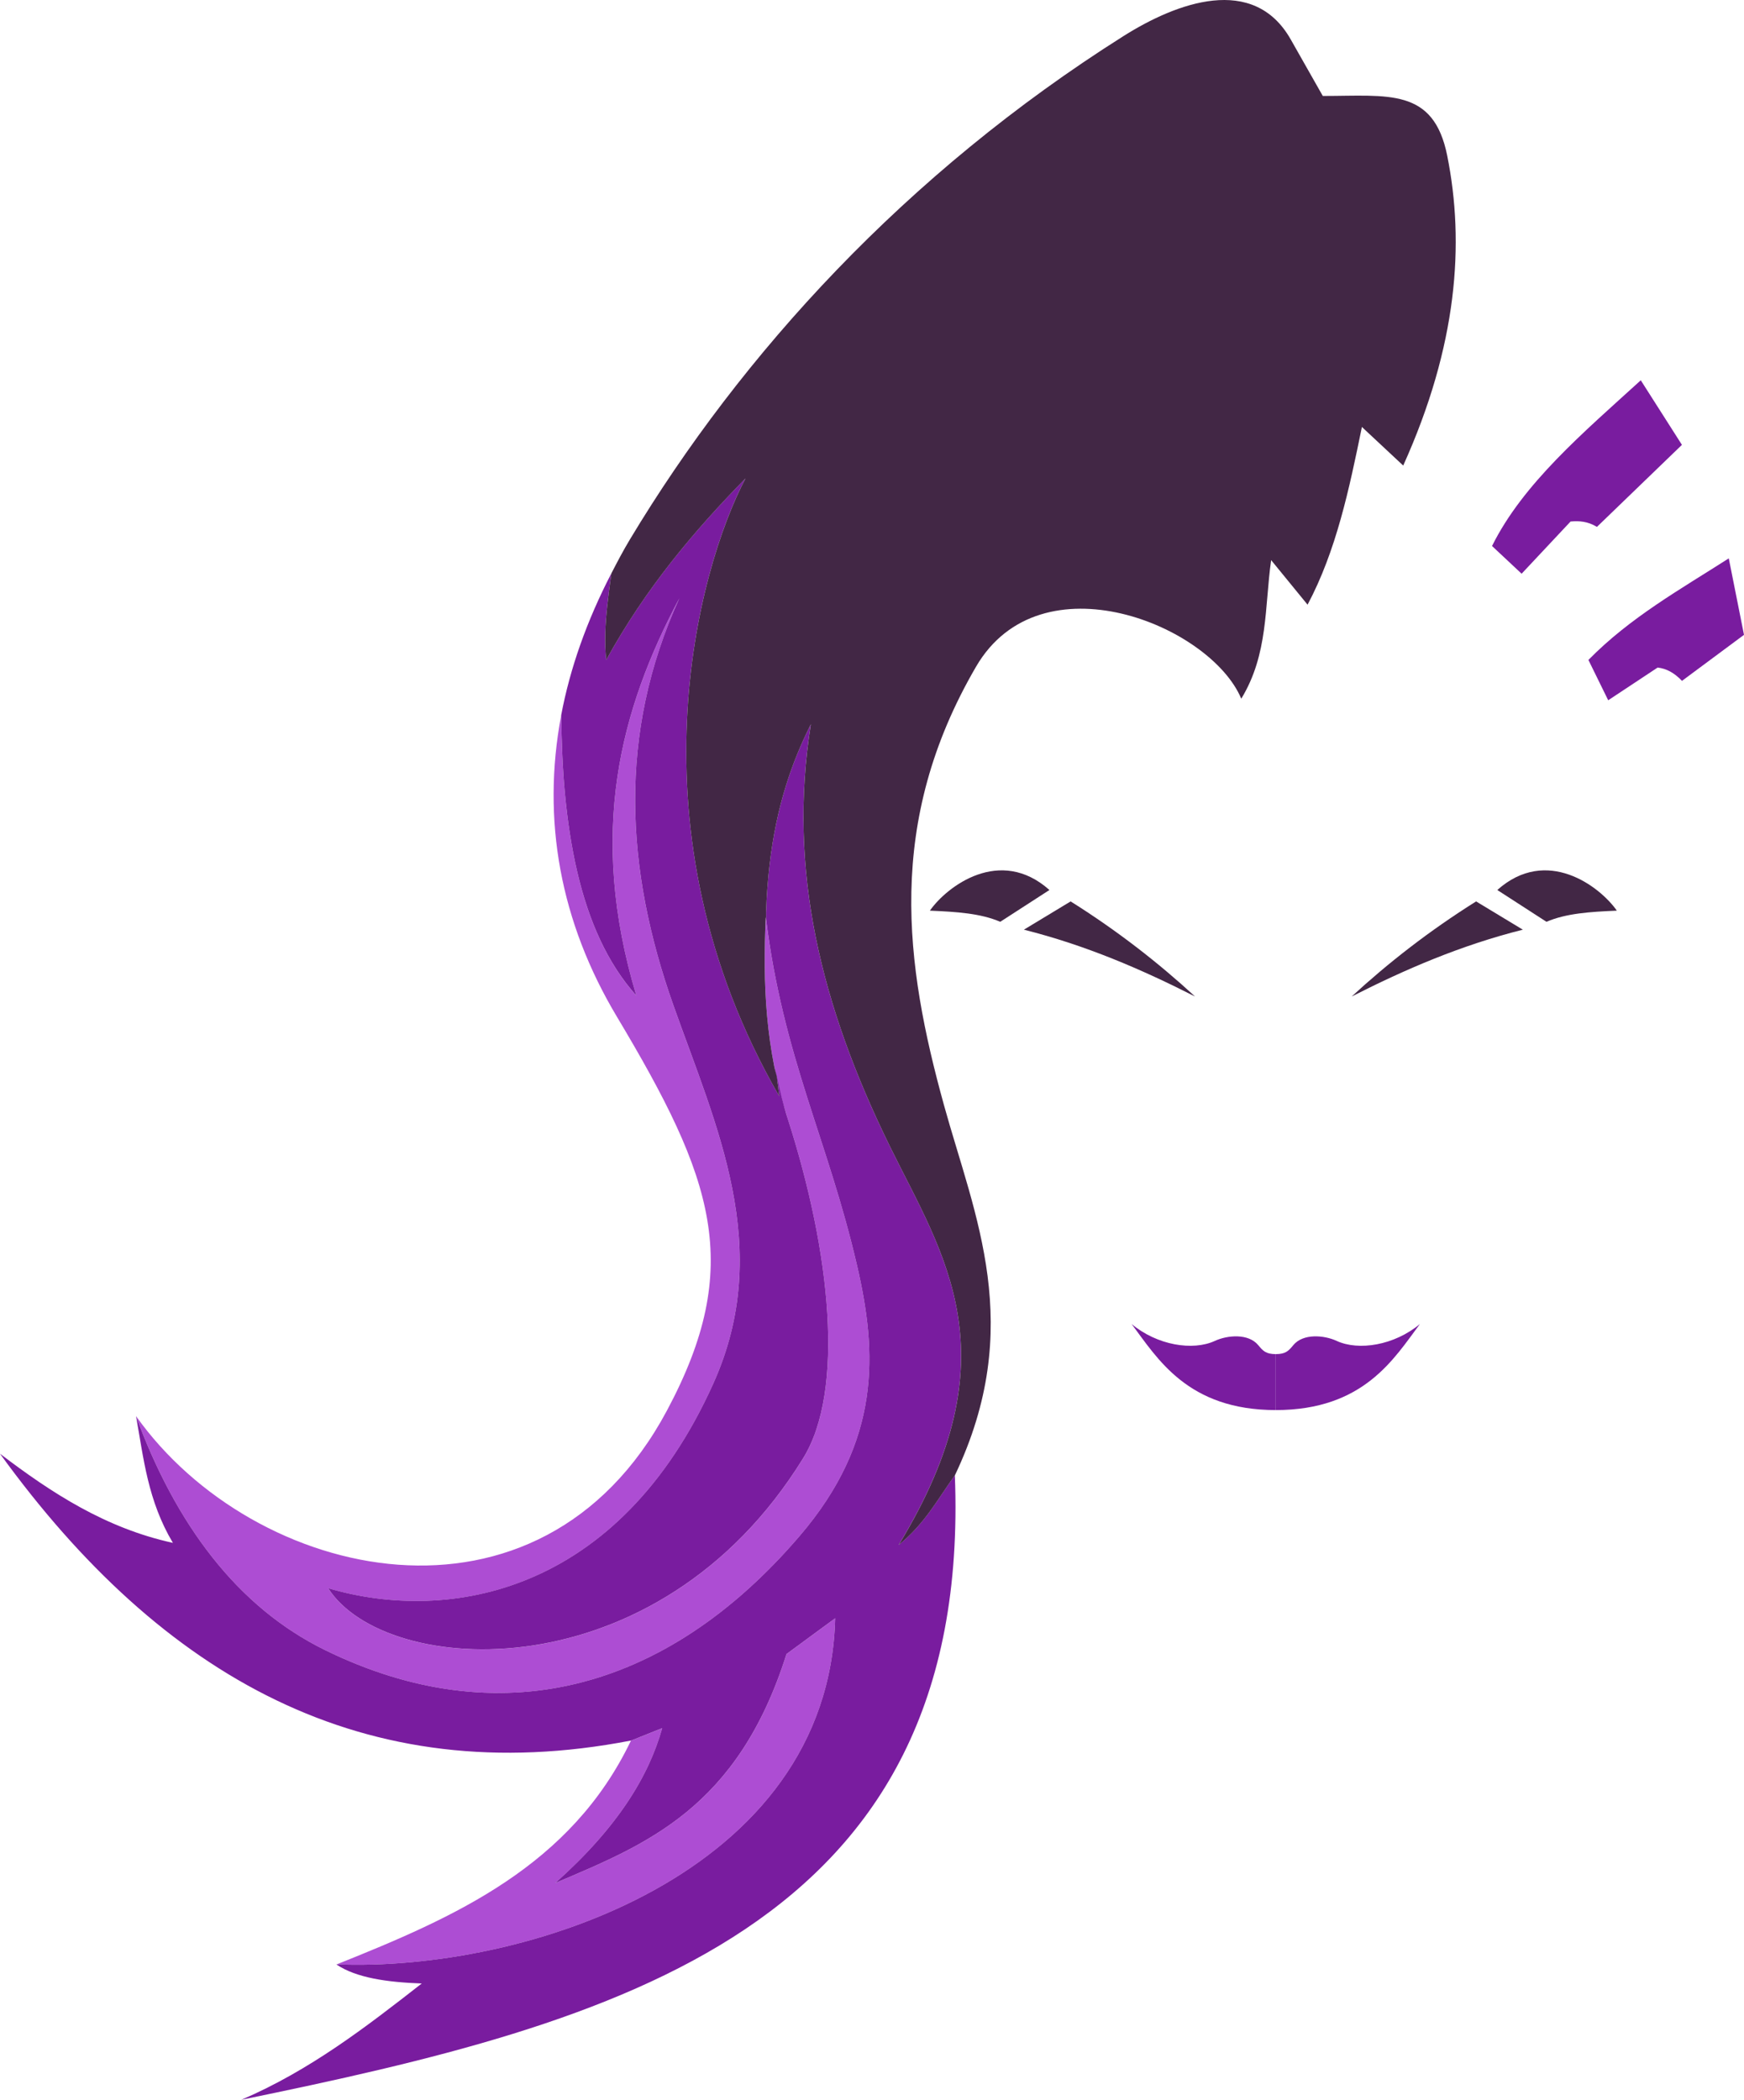 <?xml version="1.0" encoding="UTF-8" standalone="no"?>
<!-- Created with Inkscape (http://www.inkscape.org/) -->

<svg
   xmlns:dc="http://purl.org/dc/elements/1.1/"
   xmlns:cc="http://creativecommons.org/ns#"
   xmlns:rdf="http://www.w3.org/1999/02/22-rdf-syntax-ns#"
   xmlns:svg="http://www.w3.org/2000/svg"
   xmlns="http://www.w3.org/2000/svg"
   xmlns:sodipodi="http://sodipodi.sourceforge.net/DTD/sodipodi-0.dtd"
   xmlns:inkscape="http://www.inkscape.org/namespaces/inkscape"
   width="114.363mm"
   height="137.681mm"
   viewBox="0 0 405.225 487.846"
   id="svg5375"
   version="1.1"
   inkscape:version="0.91 r13725"
   sodipodi:docname="Icon.svg">
  <defs
     id="defs5377" />
  <sodipodi:namedview
     id="base"
     pagecolor="#ffffff"
     bordercolor="#666666"
     borderopacity="1.0"
     inkscape:pageopacity="0.0"
     inkscape:pageshadow="2"
     inkscape:zoom="0.70710678"
     inkscape:cx="321.83281"
     inkscape:cy="35.889313"
     inkscape:document-units="px"
     inkscape:current-layer="layer1"
     showgrid="false"
     fit-margin-top="0"
     fit-margin-left="0"
     fit-margin-right="0"
     fit-margin-bottom="0"
     inkscape:window-width="739"
     inkscape:window-height="391"
     inkscape:window-x="1269"
     inkscape:window-y="96"
     inkscape:window-maximized="0">
    <inkscape:grid
       type="xygrid"
       id="grid5934"
       originx="-8.9999998e-005"
       originy="-2.9573686e-007" />
  </sodipodi:namedview>
  <g
     inkscape:label="Calque 1"
     inkscape:groupmode="layer"
     id="layer1"
     transform="translate(117.143,-404.516)">
    <g
       id="g6022">
      <g
         transform="translate(-21.072,12.754)"
         id="g5981">
        <path
           sodipodi:nodetypes="csscc"
           inkscape:connector-curvature="0"
           id="path5940"
           d="m 200.357,706.362 c 2.263,0 2.95,-0.718 4.071,-2.08 2.271,-2.759 7.133,-2.353 10.085,-0.989 5.109,2.362 13.417,1.026 19.344,-3.931 -6,8 -13.036,20 -33.5,20"
           style="fill:#791c9f;fill-opacity:1;fill-rule:evenodd;stroke:none;stroke-width:0.1;stroke-linecap:butt;stroke-linejoin:miter;stroke-miterlimit:4;stroke-dasharray:none;stroke-opacity:1" />
        <path
           style="fill:#791c9f;fill-opacity:1;fill-rule:evenodd;stroke:none;stroke-width:0.1;stroke-linecap:butt;stroke-linejoin:miter;stroke-miterlimit:4;stroke-dasharray:none;stroke-opacity:1"
           d="m 200.357,706.362 c -2.263,0 -2.95,-0.718 -4.071,-2.08 -2.271,-2.759 -7.133,-2.353 -10.085,-0.989 -5.109,2.362 -13.417,1.026 -19.344,-3.931 6,8 13.036,20 33.5,20"
           id="path5936"
           inkscape:connector-curvature="0"
           sodipodi:nodetypes="csscc" />
        <path
           inkscape:connector-curvature="0"
           style="fill:#ad4dd3;fill-opacity:1;fill-rule:evenodd;stroke:none;stroke-width:0.1;stroke-linecap:butt;stroke-linejoin:miter;stroke-miterlimit:4;stroke-dasharray:none;stroke-opacity:1"
           d="m 52.684,340.422 c 1.11,3.007 2.276,5.943 3.527,8.77 1.329,3.001 2.739,5.898 4.232,8.684 1.493,2.786 3.069,5.461 4.73,8.02 1.661,2.559 3.409,5 5.242,7.32 1.833,2.32 3.752,4.518 5.762,6.588 2.009,2.07 4.109,4.012 6.299,5.82 2.19,1.808 4.47,3.482 6.844,5.018 2.374,1.535 4.84,2.931 7.402,4.182 2.492,1.217 4.98,2.319 7.463,3.311 2.483,0.991 4.961,1.87 7.432,2.637 2.47,0.767 4.934,1.422 7.389,1.965 2.455,0.543 4.9,0.975 7.336,1.295 2.436,0.32 4.862,0.53 7.275,0.629 2.414,0.099 4.815,0.085 7.203,-0.037 2.388,-0.122 4.763,-0.355 7.123,-0.697 2.36,-0.343 4.705,-0.796 7.033,-1.357 2.328,-0.562 4.639,-1.232 6.932,-2.012 2.293,-0.78 4.569,-1.67 6.824,-2.668 2.255,-0.998 4.49,-2.104 6.703,-3.318 2.214,-1.214 4.405,-2.535 6.574,-3.965 2.169,-1.43 4.316,-2.969 6.438,-4.613 2.121,-1.645 4.217,-3.395 6.287,-5.254 2.07,-1.859 4.115,-3.825 6.131,-5.896 2.016,-2.072 4.004,-4.249 5.963,-6.533 2.384,-2.779 4.456,-5.53 6.244,-8.256 1.789,-2.725 3.295,-5.426 4.553,-8.104 1.257,-2.678 2.264,-5.334 3.055,-7.971 0.79,-2.637 1.363,-5.257 1.75,-7.859 0.387,-2.603 0.589,-5.189 0.637,-7.764 0.048,-2.575 -0.058,-5.138 -0.285,-7.691 -0.227,-2.553 -0.577,-5.098 -1.016,-7.637 -0.439,-2.539 -0.967,-5.071 -1.553,-7.602 -1.696,-7.326 -3.615,-14.001 -5.604,-20.404 -1.989,-6.403 -4.048,-12.533 -6.021,-18.771 -1.974,-6.239 -3.862,-12.586 -5.512,-19.42 -0.825,-3.417 -1.59,-6.956 -2.275,-10.664 -0.686,-3.708 -1.292,-7.586 -1.801,-11.68 -0.173,3.835 -0.27,7.655 -0.236,11.482 0.034,3.828 0.199,7.665 0.551,11.535 0.352,3.87 0.893,7.775 1.674,11.738 0.781,3.963 1.803,7.986 3.125,12.092 1.249,3.88 2.393,7.776 3.42,11.654 1.027,3.879 1.94,7.739 2.721,11.549 0.781,3.81 1.433,7.568 1.943,11.24 0.51,3.673 0.877,7.259 1.092,10.727 0.215,3.468 0.276,6.817 0.17,10.012 -0.106,3.195 -0.377,6.237 -0.828,9.092 -0.451,2.855 -1.081,5.523 -1.902,7.969 -0.821,2.446 -1.835,4.671 -3.051,6.641 -2.12,3.433 -4.353,6.636 -6.682,9.619 -2.328,2.984 -4.751,5.748 -7.25,8.303 -2.499,2.554 -5.073,4.899 -7.703,7.045 -2.63,2.146 -5.317,4.09 -8.041,5.848 -2.724,1.757 -5.484,3.327 -8.262,4.717 -2.778,1.39 -5.573,2.6 -8.367,3.643 -2.794,1.043 -5.588,1.917 -8.359,2.633 -2.772,0.716 -5.522,1.274 -8.232,1.684 -2.71,0.41 -5.379,0.671 -7.99,0.795 -2.611,0.124 -5.162,0.112 -7.635,-0.029 -2.473,-0.141 -4.866,-0.41 -7.162,-0.795 -2.296,-0.385 -4.494,-0.889 -6.574,-1.498 -2.08,-0.609 -4.043,-1.326 -5.869,-2.139 -1.826,-0.813 -3.517,-1.721 -5.051,-2.717 -1.534,-0.996 -2.912,-2.078 -4.115,-3.236 -1.203,-1.158 -2.229,-2.393 -3.063,-3.693 3.523,1.037 7.22,1.833 11.035,2.338 3.815,0.505 7.748,0.718 11.744,0.588 1.998,-0.065 4.012,-0.214 6.035,-0.457 2.023,-0.243 4.055,-0.578 6.088,-1.012 2.033,-0.433 4.068,-0.965 6.098,-1.602 2.03,-0.637 4.054,-1.379 6.066,-2.232 2.012,-0.853 4.013,-1.816 5.994,-2.898 1.981,-1.082 3.943,-2.282 5.879,-3.605 1.936,-1.324 3.846,-2.773 5.723,-4.352 1.877,-1.579 3.72,-3.287 5.523,-5.133 1.804,-1.846 3.567,-3.829 5.283,-5.955 1.717,-2.126 3.386,-4.397 5.002,-6.816 1.616,-2.419 3.179,-4.988 4.68,-7.713 1.501,-2.725 2.94,-5.607 4.312,-8.65 0.89,-1.974 1.673,-3.935 2.354,-5.885 0.681,-1.949 1.26,-3.887 1.746,-5.812 0.486,-1.926 0.88,-3.84 1.188,-5.744 0.307,-1.904 0.528,-3.796 0.672,-5.68 0.288,-3.767 0.265,-7.495 -0.01,-11.189 -0.274,-3.695 -0.8,-7.355 -1.514,-10.99 -0.714,-3.635 -1.616,-7.244 -2.646,-10.832 -1.031,-3.588 -2.191,-7.154 -3.416,-10.707 -2.45,-7.106 -5.166,-14.154 -7.658,-21.195 -1.388,-3.922 -2.631,-7.847 -3.717,-11.775 -1.086,-3.928 -2.014,-7.86 -2.77,-11.793 -0.756,-3.933 -1.34,-7.87 -1.738,-11.807 -0.399,-3.937 -0.611,-7.875 -0.625,-11.814 -0.014,-3.94 0.172,-7.88 0.57,-11.82 0.399,-3.941 1.009,-7.882 1.848,-11.822 0.838,-3.94 1.904,-7.881 3.209,-11.82 1.305,-3.939 2.85,-7.876 4.65,-11.812 -1.708,3.213 -3.321,6.472 -4.818,9.789 -1.497,3.317 -2.877,6.691 -4.111,10.137 -1.235,3.445 -2.326,6.961 -3.246,10.561 -0.921,3.6 -1.67,7.283 -2.225,11.062 -0.555,3.779 -0.914,7.655 -1.051,11.639 -0.137,3.984 -0.053,8.077 0.279,12.291 0.332,4.214 0.912,8.55 1.766,13.02 0.853,4.47 1.98,9.073 3.406,13.824 -1.692,-1.892 -3.231,-3.927 -4.629,-6.092 -1.398,-2.165 -2.654,-4.462 -3.783,-6.877 -1.129,-2.415 -2.129,-4.95 -3.014,-7.592 -0.885,-2.642 -1.653,-5.392 -2.318,-8.238 -0.665,-2.846 -1.227,-5.788 -1.697,-8.814 -0.47,-3.027 -0.848,-6.138 -1.148,-9.322 -0.55,-5.834 -0.776,-11.967 -0.873,-18.221 -4.591,24.367 -0.178,48.097 12.938,70.033 22.513,37.654 29.649,57.83 11.617,91.545 -29.506,55.168 -95.952,39.819 -123.342,1.256 0.002,0.01 0.004,0.019 0.006,0.029 z"
           id="path5963"
           transform="translate(-117.143,380.362)" />
        <path
           inkscape:connector-curvature="0"
           style="fill:#ad4dd3;fill-opacity:1;fill-rule:evenodd;stroke:none;stroke-width:0.1;stroke-linecap:butt;stroke-linejoin:miter;stroke-miterlimit:4;stroke-dasharray:none;stroke-opacity:1"
           d="m 99.305,467.783 c 2.677,0.104 5.445,0.125 8.295,0.045 2.934,-0.082 5.947,-0.262 9.018,-0.545 3.071,-0.283 6.199,-0.667 9.361,-1.156 3.162,-0.489 6.358,-1.083 9.564,-1.785 3.206,-0.702 6.422,-1.509 9.625,-2.43 3.203,-0.92 6.395,-1.953 9.549,-3.098 3.154,-1.145 6.272,-2.402 9.33,-3.777 3.058,-1.375 6.057,-2.867 8.973,-4.479 2.916,-1.612 5.75,-3.343 8.477,-5.197 2.727,-1.854 5.347,-3.831 7.838,-5.934 2.491,-2.102 4.852,-4.329 7.061,-6.686 2.208,-2.357 4.263,-4.842 6.143,-7.459 1.879,-2.617 3.582,-5.365 5.086,-8.248 1.504,-2.883 2.808,-5.901 3.889,-9.057 1.081,-3.155 1.941,-6.447 2.553,-9.881 0.612,-3.433 0.976,-7.007 1.072,-10.725 l -11.312,8.309 c -1.418,4.489 -2.993,8.546 -4.703,12.229 -1.71,3.682 -3.554,6.987 -5.516,9.973 -1.961,2.985 -4.04,5.65 -6.213,8.049 -2.173,2.399 -4.442,4.534 -6.787,6.457 -2.345,1.923 -4.768,3.634 -7.246,5.191 -2.478,1.557 -5.01,2.96 -7.58,4.262 -5.14,2.603 -10.425,4.806 -15.695,7.049 3.617,-3.226 6.781,-6.386 9.543,-9.486 2.762,-3.1 5.12,-6.14 7.125,-9.129 2.005,-2.989 3.658,-5.926 5.006,-8.818 1.348,-2.892 2.391,-5.741 3.18,-8.551 l -7.266,2.9 c -13.987,29.163 -40.866,40.988 -68.367,51.977 z"
           id="path5975"
           transform="translate(-117.143,380.362)" />
        <path
           inkscape:connector-curvature="0"
           style="fill:#791c9f;fill-opacity:1;fill-rule:evenodd;stroke:none;stroke-width:0.1;stroke-linecap:butt;stroke-linejoin:miter;stroke-miterlimit:4;stroke-dasharray:none;stroke-opacity:1"
           d="m 209.48,179.66 c -1.107,2.197 -2.162,4.484 -3.145,6.891 -0.983,2.407 -1.895,4.935 -2.719,7.617 -0.823,2.682 -1.559,5.517 -2.188,8.539 -0.629,3.022 -1.152,6.231 -1.551,9.658 -0.399,3.428 -0.674,7.074 -0.809,10.973 -0.018,0.511 0.017,1.115 0.004,1.635 0.495,3.906 1.069,7.638 1.727,11.191 0.686,3.708 1.451,7.247 2.275,10.664 1.649,6.834 3.538,13.181 5.512,19.42 1.974,6.239 4.033,12.369 6.021,18.771 1.989,6.403 3.908,13.078 5.604,20.404 0.586,2.531 1.114,5.063 1.553,7.602 0.439,2.539 0.788,5.083 1.016,7.637 0.227,2.553 0.333,5.117 0.285,7.691 -0.048,2.575 -0.25,5.161 -0.637,7.764 -0.387,2.603 -0.96,5.222 -1.75,7.859 -0.79,2.637 -1.797,5.293 -3.055,7.971 -1.257,2.678 -2.764,5.378 -4.553,8.104 -1.789,2.725 -3.86,5.476 -6.244,8.256 -1.959,2.284 -3.947,4.461 -5.963,6.533 -2.016,2.072 -4.061,4.038 -6.131,5.896 -2.07,1.859 -4.166,3.609 -6.287,5.254 -2.121,1.645 -4.268,3.183 -6.438,4.613 -2.169,1.43 -4.361,2.751 -6.574,3.965 -2.214,1.214 -4.448,2.321 -6.703,3.318 -2.255,0.998 -4.531,1.888 -6.824,2.668 -2.293,0.78 -4.604,1.45 -6.932,2.012 -2.328,0.562 -4.673,1.015 -7.033,1.357 -2.36,0.343 -4.735,0.575 -7.123,0.697 -2.388,0.122 -4.789,0.136 -7.203,0.037 -2.414,-0.099 -4.84,-0.309 -7.275,-0.629 -2.436,-0.32 -4.881,-0.752 -7.336,-1.295 -2.455,-0.543 -4.918,-1.198 -7.389,-1.965 -2.47,-0.767 -4.949,-1.646 -7.432,-2.637 -2.483,-0.991 -4.971,-2.094 -7.463,-3.311 -2.562,-1.251 -5.029,-2.646 -7.402,-4.182 -2.374,-1.535 -4.654,-3.209 -6.844,-5.018 -2.19,-1.808 -4.289,-3.75 -6.299,-5.82 -2.009,-2.07 -3.928,-4.268 -5.762,-6.588 -1.833,-2.32 -3.581,-4.762 -5.242,-7.32 -1.661,-2.559 -3.237,-5.234 -4.73,-8.02 -1.493,-2.786 -2.903,-5.682 -4.232,-8.684 -1.252,-2.826 -2.418,-5.762 -3.527,-8.77 1.763,9.812 2.717,19.624 8.566,29.436 -15.707,-3.433 -28.237,-11.632 -40.178,-20.715 37.606,51.94 84.788,78.612 146.613,66.641 -0.004,0.008 -0.01,0.015 -0.014,0.023 l 7.266,-2.9 c -0.788,2.81 -1.832,5.658 -3.18,8.551 -1.348,2.892 -3,5.829 -5.006,8.818 -2.005,2.989 -4.363,6.029 -7.125,9.129 -2.762,3.1 -5.926,6.26 -9.543,9.486 5.27,-2.243 10.555,-4.445 15.695,-7.049 2.57,-1.302 5.102,-2.705 7.58,-4.262 2.478,-1.557 4.901,-3.268 7.246,-5.191 2.345,-1.923 4.614,-4.058 6.787,-6.457 2.173,-2.399 4.251,-5.063 6.213,-8.049 1.961,-2.985 3.806,-6.291 5.516,-9.973 1.71,-3.682 3.285,-7.74 4.703,-12.229 l 11.312,-8.309 c -0.096,3.718 -0.46,7.291 -1.072,10.725 -0.612,3.433 -1.472,6.726 -2.553,9.881 -1.081,3.155 -2.385,6.174 -3.889,9.057 -1.504,2.883 -3.207,5.631 -5.086,8.248 -1.879,2.617 -3.934,5.102 -6.143,7.459 -2.208,2.357 -4.57,4.583 -7.061,6.686 -2.491,2.102 -5.111,4.08 -7.838,5.934 -2.727,1.854 -5.561,3.586 -8.477,5.197 -2.916,1.612 -5.914,3.103 -8.973,4.479 -3.058,1.375 -6.176,2.633 -9.33,3.777 -3.154,1.145 -6.345,2.177 -9.549,3.098 -3.203,0.92 -6.419,1.728 -9.625,2.43 -3.206,0.702 -6.403,1.296 -9.564,1.785 -3.162,0.489 -6.29,0.874 -9.361,1.156 -3.071,0.283 -6.084,0.463 -9.018,0.545 -2.85,0.08 -5.618,0.059 -8.295,-0.045 -0.019,0.008 -0.038,0.016 -0.057,0.023 4.651,3.137 11.827,4.126 19.824,4.418 -12.972,10.121 -25.988,20.192 -41.922,27.021 86.933,-17.839 169.933,-39.467 165.791,-145.082 -1.996,2.74 -3.714,5.526 -5.707,8.256 -0.997,1.365 -2.062,2.716 -3.266,4.041 -1.203,1.325 -2.545,2.623 -4.094,3.883 1.684,-2.76 3.197,-5.438 4.553,-8.039 1.356,-2.602 2.554,-5.128 3.605,-7.582 1.051,-2.454 1.955,-4.836 2.725,-7.154 0.77,-2.318 1.405,-4.572 1.916,-6.766 0.511,-2.193 0.9,-4.326 1.176,-6.406 0.276,-2.08 0.44,-4.106 0.504,-6.084 0.064,-1.978 0.029,-3.908 -0.096,-5.795 -0.124,-1.887 -0.337,-3.733 -0.627,-5.541 -0.579,-3.616 -1.465,-7.083 -2.566,-10.449 -1.101,-3.366 -2.418,-6.629 -3.855,-9.836 -2.876,-6.414 -6.237,-12.599 -9.344,-18.92 -2.004,-4.077 -3.878,-8.14 -5.615,-12.193 -1.737,-4.053 -3.335,-8.096 -4.785,-12.137 -1.45,-4.041 -2.753,-8.08 -3.896,-12.121 -1.144,-4.041 -2.129,-8.086 -2.947,-12.141 -0.818,-4.054 -1.469,-8.117 -1.941,-12.197 -0.473,-4.08 -0.769,-8.177 -0.877,-12.295 -0.108,-4.118 -0.028,-8.259 0.248,-12.428 0.276,-4.169 0.749,-8.367 1.43,-12.6 z"
           id="path5970"
           transform="translate(-117.143,380.362)" />
        <path
           inkscape:connector-curvature="0"
           style="fill:#791c9f;fill-opacity:1;fill-rule:evenodd;stroke:none;stroke-width:0.1;stroke-linecap:butt;stroke-linejoin:miter;stroke-miterlimit:4;stroke-dasharray:none;stroke-opacity:1"
           d="m 163.119,144.617 c -5.716,11.042 -9.603,22.054 -11.654,32.941 0.097,6.254 0.323,12.387 0.873,18.221 0.3,3.185 0.678,6.295 1.148,9.322 0.47,3.027 1.032,5.969 1.697,8.814 0.665,2.846 1.434,5.596 2.318,8.238 0.885,2.642 1.885,5.177 3.014,7.592 1.129,2.415 2.385,4.712 3.783,6.877 1.398,2.165 2.937,4.199 4.629,6.092 -1.426,-4.751 -2.553,-9.354 -3.406,-13.824 -0.853,-4.47 -1.433,-8.805 -1.766,-13.02 -0.332,-4.214 -0.416,-8.307 -0.279,-12.291 0.137,-3.984 0.496,-7.86 1.051,-11.639 0.555,-3.779 1.304,-7.463 2.225,-11.062 0.921,-3.6 2.011,-7.115 3.246,-10.561 1.235,-3.445 2.614,-6.82 4.111,-10.137 1.497,-3.317 3.111,-6.576 4.818,-9.789 -1.8,3.936 -3.345,7.874 -4.65,11.812 -1.305,3.939 -2.371,7.88 -3.209,11.82 -0.838,3.94 -1.449,7.882 -1.848,11.822 -0.398,3.941 -0.584,7.881 -0.57,11.82 0.014,3.94 0.226,7.877 0.625,11.814 0.399,3.937 0.982,7.873 1.738,11.807 0.756,3.933 1.684,7.865 2.77,11.793 1.086,3.928 2.329,7.854 3.717,11.775 2.492,7.042 5.208,14.09 7.658,21.195 1.225,3.553 2.385,7.119 3.416,10.707 1.031,3.588 1.933,7.197 2.646,10.832 0.714,3.635 1.239,7.296 1.514,10.99 0.274,3.695 0.297,7.423 0.01,11.189 -0.144,1.883 -0.364,3.776 -0.672,5.68 -0.308,1.904 -0.701,3.818 -1.188,5.744 -0.486,1.926 -1.066,3.863 -1.746,5.812 -0.681,1.949 -1.463,3.91 -2.354,5.885 -1.372,3.044 -2.812,5.925 -4.312,8.65 -1.501,2.725 -3.064,5.294 -4.68,7.713 -1.616,2.419 -3.285,4.69 -5.002,6.816 -1.717,2.126 -3.48,4.109 -5.283,5.955 -1.804,1.846 -3.647,3.554 -5.523,5.133 -1.877,1.579 -3.787,3.028 -5.723,4.352 -1.936,1.324 -3.898,2.523 -5.879,3.605 -1.981,1.082 -3.982,2.045 -5.994,2.898 -2.012,0.853 -4.037,1.596 -6.066,2.232 -2.03,0.637 -4.065,1.168 -6.098,1.602 -2.033,0.433 -4.065,0.769 -6.088,1.012 -2.023,0.243 -4.037,0.392 -6.035,0.457 -3.997,0.13 -7.929,-0.083 -11.744,-0.588 -3.815,-0.505 -7.512,-1.301 -11.035,-2.338 0.833,1.3 1.86,2.535 3.063,3.693 1.203,1.158 2.581,2.241 4.115,3.236 1.534,0.996 3.224,1.904 5.051,2.717 1.826,0.813 3.789,1.529 5.869,2.139 2.08,0.609 4.279,1.113 6.574,1.498 2.296,0.385 4.69,0.654 7.162,0.795 2.473,0.141 5.024,0.153 7.635,0.029 2.611,-0.124 5.28,-0.385 7.99,-0.795 2.71,-0.41 5.461,-0.968 8.232,-1.684 2.772,-0.716 5.565,-1.59 8.359,-2.633 2.794,-1.042 5.589,-2.253 8.367,-3.643 2.778,-1.39 5.538,-2.959 8.262,-4.717 2.724,-1.757 5.411,-3.702 8.041,-5.848 2.63,-2.146 5.204,-4.491 7.703,-7.045 2.499,-2.554 4.922,-5.319 7.25,-8.303 2.328,-2.984 4.562,-6.186 6.682,-9.619 1.216,-1.97 2.23,-4.195 3.051,-6.641 0.821,-2.446 1.451,-5.114 1.902,-7.969 0.451,-2.855 0.722,-5.897 0.828,-9.092 0.106,-3.195 0.045,-6.544 -0.17,-10.012 -0.215,-3.468 -0.582,-7.054 -1.092,-10.727 -0.51,-3.673 -1.162,-7.431 -1.943,-11.24 -0.781,-3.81 -1.693,-7.67 -2.721,-11.549 -1.027,-3.879 -2.171,-7.775 -3.42,-11.654 -1.086,-3.373 -1.852,-6.66 -2.566,-9.934 0.222,1.609 0.343,3.038 0.598,4.705 -2.236,-3.876 -4.267,-7.747 -6.105,-11.604 -1.839,-3.856 -3.486,-7.698 -4.955,-11.516 -1.47,-3.818 -2.761,-7.612 -3.891,-11.373 -1.129,-3.761 -2.096,-7.487 -2.914,-11.172 -0.818,-3.685 -1.485,-7.328 -2.02,-10.918 -0.535,-3.59 -0.936,-7.127 -1.217,-10.604 -0.28,-3.476 -0.439,-6.889 -0.494,-10.232 -0.055,-3.343 -0.005,-6.617 0.137,-9.809 0.142,-3.192 0.375,-6.303 0.686,-9.324 0.31,-3.021 0.699,-5.953 1.148,-8.785 0.9,-5.664 2.048,-10.931 3.334,-15.725 1.286,-4.794 2.708,-9.114 4.15,-12.887 1.442,-3.772 2.904,-6.996 4.273,-9.596 -2.97,3.034 -5.899,6.139 -8.768,9.35 -2.869,3.211 -5.676,6.529 -8.4,9.992 -2.724,3.463 -5.367,7.073 -7.904,10.863 -2.537,3.791 -4.97,7.764 -7.277,11.957 -0.225,-2.051 -0.28,-4.131 -0.221,-6.229 0.059,-2.098 0.231,-4.215 0.461,-6.342 0.271,-2.504 0.614,-5.02 0.951,-7.535 z"
           id="path5968"
           transform="translate(-117.143,380.362)" />
        <path
           inkscape:connector-curvature="0"
           style="fill:#422745;fill-opacity:1;fill-rule:evenodd;stroke:none;stroke-width:0.1;stroke-linecap:butt;stroke-linejoin:miter;stroke-miterlimit:4;stroke-dasharray:none;stroke-opacity:1"
           d="m 163.119,144.617 c -0.337,2.515 -0.68,5.031 -0.951,7.535 -0.23,2.127 -0.402,4.244 -0.461,6.342 -0.059,2.098 -0.004,4.178 0.221,6.229 2.307,-4.193 4.74,-8.166 7.277,-11.957 2.537,-3.791 5.18,-7.4 7.904,-10.863 2.724,-3.463 5.532,-6.781 8.4,-9.992 2.869,-3.211 5.798,-6.316 8.768,-9.35 -1.369,2.6 -2.831,5.823 -4.273,9.596 -1.442,3.772 -2.865,8.093 -4.15,12.887 -1.286,4.794 -2.434,10.06 -3.334,15.725 -0.45,2.832 -0.838,5.764 -1.148,8.785 -0.31,3.021 -0.543,6.132 -0.686,9.324 -0.142,3.192 -0.192,6.465 -0.137,9.809 0.055,3.343 0.214,6.756 0.494,10.232 0.28,3.476 0.682,7.014 1.217,10.604 0.535,3.59 1.202,7.233 2.02,10.918 0.818,3.685 1.785,7.411 2.914,11.172 1.129,3.761 2.421,7.555 3.891,11.373 1.47,3.818 3.117,7.659 4.955,11.516 1.839,3.856 3.869,7.728 6.105,11.604 -0.254,-1.667 -0.376,-3.097 -0.598,-4.705 -0.155,-0.711 -0.419,-1.451 -0.559,-2.158 -0.781,-3.963 -1.322,-7.868 -1.674,-11.738 -0.352,-3.87 -0.517,-7.707 -0.551,-11.535 -0.034,-3.828 0.063,-7.647 0.236,-11.482 0.021,0.171 0.053,0.318 0.074,0.488 0.013,-0.519 -0.021,-1.124 -0.004,-1.635 0.134,-3.898 0.409,-7.545 0.809,-10.973 0.399,-3.428 0.922,-6.636 1.551,-9.658 0.629,-3.022 1.364,-5.857 2.188,-8.539 0.823,-2.682 1.736,-5.21 2.719,-7.617 0.983,-2.407 2.037,-4.693 3.145,-6.891 -0.68,4.233 -1.153,8.43 -1.43,12.6 -0.276,4.169 -0.356,8.309 -0.248,12.428 0.108,4.118 0.404,8.215 0.877,12.295 0.473,4.08 1.123,8.143 1.941,12.197 0.818,4.054 1.803,8.099 2.947,12.141 1.144,4.041 2.446,8.08 3.896,12.121 1.45,4.041 3.048,8.084 4.785,12.137 1.737,4.053 3.611,8.116 5.615,12.193 3.106,6.321 6.468,12.506 9.344,18.92 1.438,3.207 2.754,6.47 3.855,9.836 1.101,3.366 1.987,6.834 2.566,10.449 0.29,1.808 0.503,3.654 0.627,5.541 0.124,1.887 0.16,3.817 0.096,5.795 -0.064,1.978 -0.228,4.004 -0.504,6.084 -0.276,2.08 -0.665,4.213 -1.176,6.406 -0.511,2.193 -1.146,4.448 -1.916,6.766 -0.77,2.318 -1.674,4.7 -2.725,7.154 -1.051,2.454 -2.25,4.981 -3.605,7.582 -1.356,2.602 -2.869,5.279 -4.553,8.039 1.549,-1.26 2.89,-2.558 4.094,-3.883 1.203,-1.325 2.269,-2.676 3.266,-4.041 1.993,-2.73 3.711,-5.515 5.707,-8.256 16.507,-34.668 4.592,-60.253 -2.525,-85.99 -9.051,-32.73 -13.653,-65.673 7.449,-101.898 14.992,-25.737 54.443,-9.644 61.621,7.449 6.32,-10.369 5.402,-21.394 6.943,-32.197 l 8.461,10.354 c 6.669,-12.533 9.683,-26.895 12.627,-41.291 l 9.596,8.967 C 359.703,91.664 361.431,68.001 357.342,47.582 354.166,31.724 343.644,33.693 328.426,33.693 l -7.449,-13.133 c -4.312,-7.6 -10.921,-9.755 -18.01,-9.027 -7.088,0.728 -14.655,4.338 -20.881,8.27 -50.492,31.886 -88.732,73.813 -114.652,116.926 -1.582,2.631 -2.954,5.26 -4.314,7.889 z"
           id="path5942"
           transform="translate(-117.143,380.362)" />
        <g
           id="g5948"
           style="stroke:none">
          <path
             sodipodi:nodetypes="cccc"
             inkscape:connector-curvature="0"
             id="path5944"
             d="m 181.61,623.283 c -8.529,-7.841 -18.031,-15.266 -28.916,-22.097 l -10.859,6.566 c 14.421,3.627 27.364,9.224 39.775,15.531 z"
             style="fill:#422745;fill-opacity:1;fill-rule:evenodd;stroke:none;stroke-width:1px;stroke-linecap:butt;stroke-linejoin:miter;stroke-opacity:1" />
          <path
             sodipodi:nodetypes="cccc"
             inkscape:connector-curvature="0"
             id="path5946"
             d="m 136.342,605.921 11.427,-7.387 c -11.468,-10.227 -23.813,-0.864 -27.779,4.798 6.233,0.27 11.758,0.616 16.352,2.589 z"
             style="fill:#422745;fill-opacity:1;fill-rule:evenodd;stroke:none;stroke-width:1px;stroke-linecap:butt;stroke-linejoin:miter;stroke-opacity:1" />
        </g>
        <g
           id="g5952"
           transform="matrix(-1,0,0,1,399.6,0)"
           style="stroke:none">
          <path
             style="fill:#422745;fill-opacity:1;fill-rule:evenodd;stroke:none;stroke-width:1px;stroke-linecap:butt;stroke-linejoin:miter;stroke-opacity:1"
             d="m 181.61,623.283 c -8.529,-7.841 -18.031,-15.266 -28.916,-22.097 l -10.859,6.566 c 14.421,3.627 27.364,9.224 39.775,15.531 z"
             id="path5954"
             inkscape:connector-curvature="0"
             sodipodi:nodetypes="cccc" />
          <path
             style="fill:#422745;fill-opacity:1;fill-rule:evenodd;stroke:none;stroke-width:1px;stroke-linecap:butt;stroke-linejoin:miter;stroke-opacity:1"
             d="m 136.342,605.921 11.427,-7.387 c -11.468,-10.227 -23.813,-0.864 -27.779,4.798 6.233,0.27 11.758,0.616 16.352,2.589 z"
             id="path5956"
             inkscape:connector-curvature="0"
             sodipodi:nodetypes="cccc" />
        </g>
        <path
           style="fill:#791c9f;fill-opacity:1;fill-rule:evenodd;stroke:none;stroke-width:1px;stroke-linecap:butt;stroke-linejoin:miter;stroke-opacity:1"
           d="m 250.607,518.612 6.875,6.438 11.375,-12.125 c 1.975,-0.181 3.984,-0.056 6.125,1.25 l 19.75,-19.062 -9.562,-15 c -13.315,12.125 -27.351,23.966 -34.562,38.5 z"
           id="path5977"
           inkscape:connector-curvature="0"
           sodipodi:nodetypes="ccccccc" />
        <path
           style="fill:#791c9f;fill-opacity:1;fill-rule:evenodd;stroke:none;stroke-width:1px;stroke-linecap:butt;stroke-linejoin:miter;stroke-opacity:1"
           d="m 273.003,545.084 4.596,9.369 11.49,-7.601 c 2.053,0.244 3.839,1.202 5.657,3.094 l 14.407,-10.695 -3.536,-17.766 c -11.257,7.206 -22.92,13.717 -32.615,23.6 z"
           id="path5979"
           inkscape:connector-curvature="0"
           sodipodi:nodetypes="ccccccc" />
      </g>
    </g>
  </g>
</svg>
